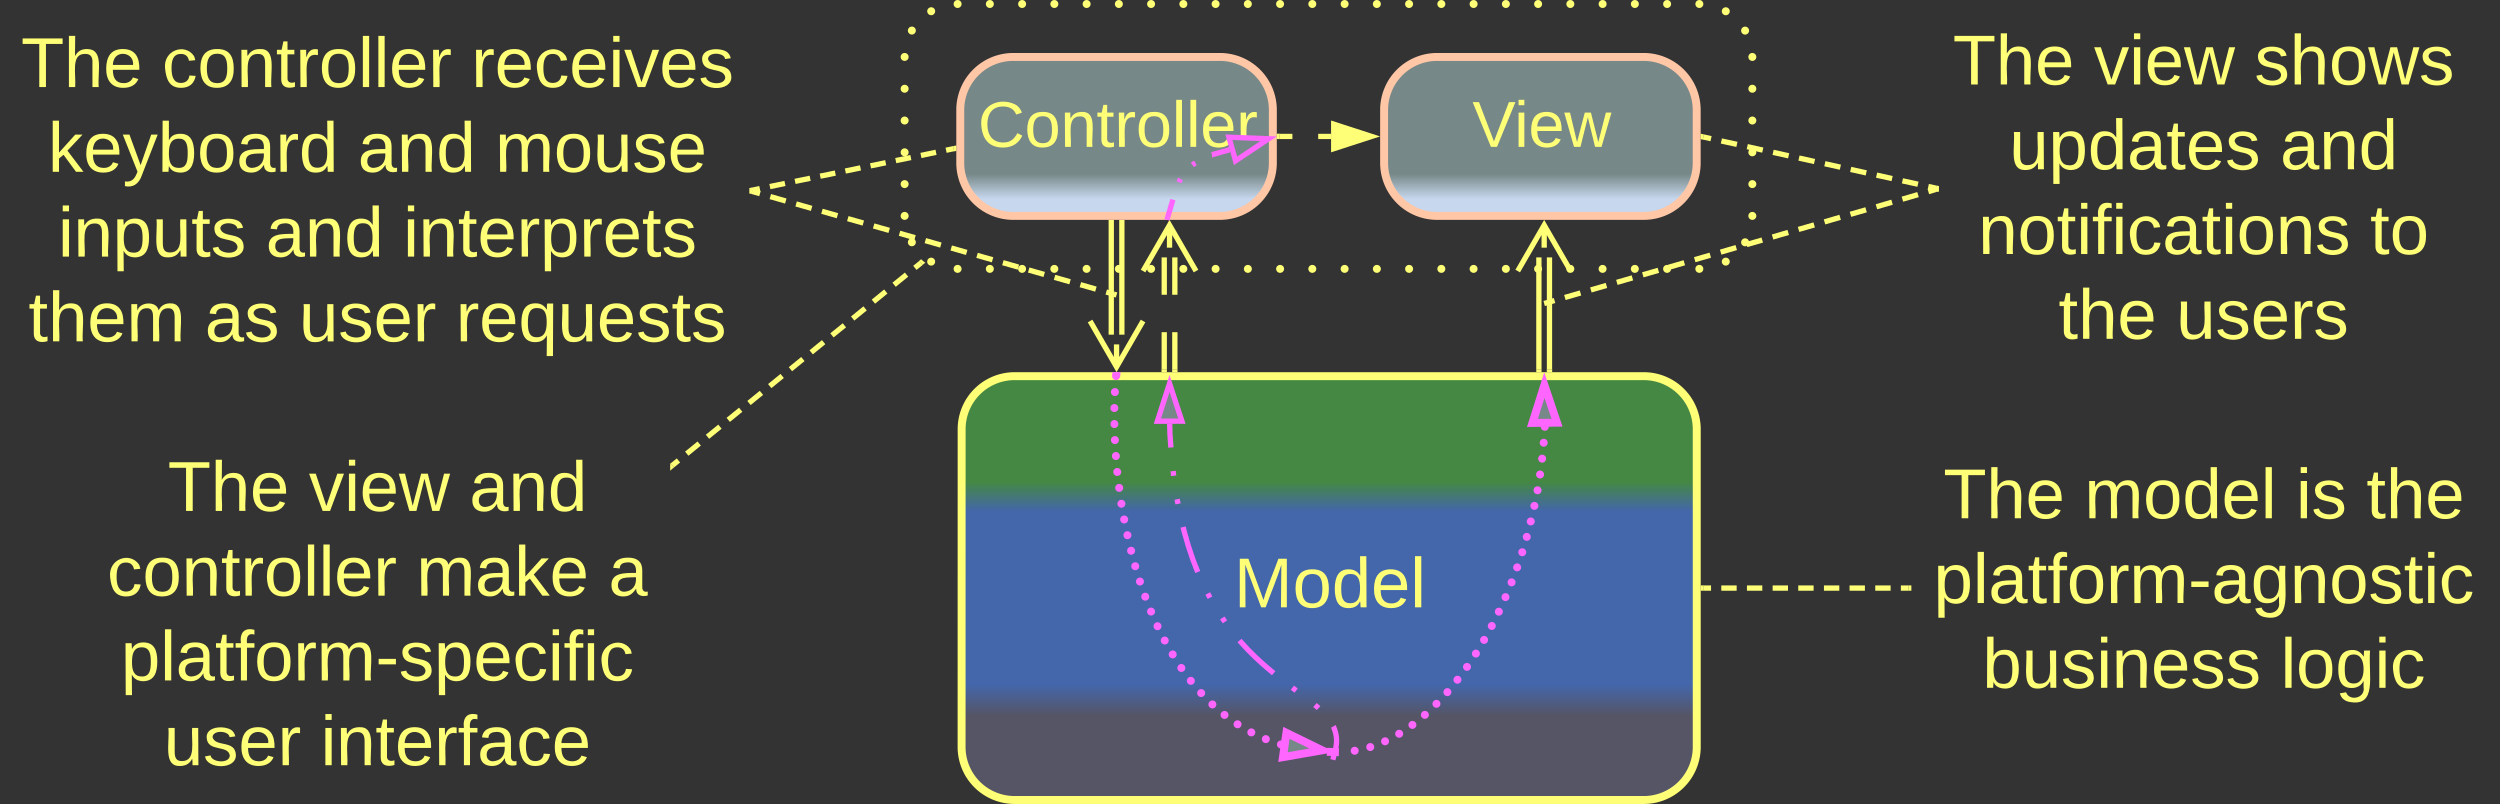 <svg xmlns="http://www.w3.org/2000/svg" xmlns:xlink="http://www.w3.org/1999/xlink" xmlns:lucid="lucid" width="943.75" height="303.5"><rect width="100%" height="100%" fill="#333333" stroke="none"/><g transform="translate(-138.5 -318.5)" lucid:page-tab-id="0_0"><path d="M480 340a20 20 0 0 1 20-20h280a20 20 0 0 1 20 20v60a20 20 0 0 1-20 20H500a20 20 0 0 1-20-20z" fill-opacity="0" fill="#ff7"/><path d="M478.5 340a1.5 1.5 0 0 1 1.5-1.5 1.5 1.5 0 0 1 1.5 1.5 1.5 1.5 0 0 1-1.5 1.5 1.5 1.5 0 0 1-1.5-1.5m2.73-9.96a1.5 1.5 0 0 1 1.5-1.5 1.5 1.5 0 0 1 1.5 1.5 1.5 1.5 0 0 1-1.5 1.5 1.5 1.5 0 0 1-1.5-1.5V330m7.3-7.26a1.5 1.5 0 0 1 1.5-1.5 1.5 1.5 0 0 1 1.5 1.5 1.5 1.5 0 0 1-1.5 1.5 1.5 1.5 0 0 1-1.5-1.5v-.03m9.97-2.7a1.5 1.5 0 0 1 1.5-1.5 1.5 1.5 0 0 1 1.5 1.5 1.5 1.5 0 0 1-1.5 1.5 1.5 1.5 0 0 1-1.5-1.5m12.17 0a1.5 1.5 0 0 1 1.5-1.5 1.5 1.5 0 0 1 1.5 1.5 1.5 1.5 0 0 1-1.5 1.5 1.5 1.5 0 0 1-1.5-1.5m12.18 0a1.5 1.5 0 0 1 1.5-1.5 1.5 1.5 0 0 1 1.5 1.5 1.5 1.5 0 0 1-1.5 1.5 1.5 1.5 0 0 1-1.5-1.5m12.17 0a1.5 1.5 0 0 1 1.5-1.5 1.5 1.5 0 0 1 1.5 1.5 1.5 1.5 0 0 1-1.5 1.5 1.5 1.5 0 0 1-1.5-1.5m12.18 0a1.5 1.5 0 0 1 1.5-1.5 1.5 1.5 0 0 1 1.5 1.5 1.5 1.5 0 0 1-1.5 1.5 1.5 1.5 0 0 1-1.5-1.5m12.17 0a1.5 1.5 0 0 1 1.5-1.5 1.5 1.5 0 0 1 1.5 1.5 1.5 1.5 0 0 1-1.5 1.5 1.5 1.5 0 0 1-1.5-1.5m12.17 0a1.5 1.5 0 0 1 1.5-1.5 1.5 1.5 0 0 1 1.5 1.5 1.5 1.5 0 0 1-1.5 1.5 1.5 1.5 0 0 1-1.5-1.5m12.18 0a1.5 1.5 0 0 1 1.5-1.5 1.5 1.5 0 0 1 1.5 1.5 1.5 1.5 0 0 1-1.5 1.5 1.5 1.5 0 0 1-1.5-1.5m12.17 0a1.5 1.5 0 0 1 1.5-1.5 1.5 1.5 0 0 1 1.5 1.5 1.5 1.5 0 0 1-1.5 1.5 1.5 1.5 0 0 1-1.5-1.5m12.17 0a1.5 1.5 0 0 1 1.5-1.5 1.5 1.5 0 0 1 1.5 1.5 1.5 1.5 0 0 1-1.5 1.5 1.5 1.5 0 0 1-1.5-1.5m12.17 0a1.5 1.5 0 0 1 1.5-1.5 1.5 1.5 0 0 1 1.5 1.5 1.5 1.5 0 0 1-1.5 1.5 1.5 1.5 0 0 1-1.5-1.5m12.17 0a1.5 1.5 0 0 1 1.5-1.5 1.5 1.5 0 0 1 1.5 1.5 1.5 1.5 0 0 1-1.5 1.5 1.5 1.5 0 0 1-1.5-1.5m12.2 0a1.5 1.5 0 0 1 1.5-1.5 1.5 1.5 0 0 1 1.5 1.5 1.5 1.5 0 0 1-1.5 1.5 1.5 1.5 0 0 1-1.5-1.5m12.16 0a1.5 1.5 0 0 1 1.5-1.5 1.5 1.5 0 0 1 1.5 1.5 1.5 1.5 0 0 1-1.5 1.5 1.5 1.5 0 0 1-1.5-1.5m12.17 0a1.5 1.5 0 0 1 1.5-1.5 1.5 1.5 0 0 1 1.5 1.5 1.5 1.5 0 0 1-1.5 1.5 1.5 1.5 0 0 1-1.5-1.5m12.18 0a1.5 1.5 0 0 1 1.5-1.5 1.5 1.5 0 0 1 1.5 1.5 1.5 1.5 0 0 1-1.5 1.5 1.5 1.5 0 0 1-1.5-1.5m12.18 0a1.5 1.5 0 0 1 1.5-1.5 1.5 1.5 0 0 1 1.5 1.5 1.5 1.5 0 0 1-1.5 1.5 1.5 1.5 0 0 1-1.5-1.5m12.18 0a1.5 1.5 0 0 1 1.5-1.5 1.5 1.5 0 0 1 1.5 1.5 1.5 1.5 0 0 1-1.5 1.5 1.5 1.5 0 0 1-1.5-1.5m12.17 0a1.5 1.5 0 0 1 1.5-1.5 1.5 1.5 0 0 1 1.5 1.5 1.5 1.5 0 0 1-1.5 1.5 1.5 1.5 0 0 1-1.5-1.5m12.17 0a1.5 1.5 0 0 1 1.5-1.5 1.5 1.5 0 0 1 1.5 1.5 1.5 1.5 0 0 1-1.5 1.5 1.5 1.5 0 0 1-1.5-1.5m12.18 0a1.5 1.5 0 0 1 1.5-1.5 1.5 1.5 0 0 1 1.5 1.5 1.5 1.5 0 0 1-1.5 1.5 1.5 1.5 0 0 1-1.5-1.5m12.17 0a1.5 1.5 0 0 1 1.5-1.5 1.5 1.5 0 0 1 1.5 1.5 1.5 1.5 0 0 1-1.5 1.5 1.5 1.5 0 0 1-1.5-1.5m12.18 0a1.5 1.5 0 0 1 1.5-1.5 1.5 1.5 0 0 1 1.5 1.5 1.5 1.5 0 0 1-1.5 1.5 1.5 1.5 0 0 1-1.5-1.5m12.17 0a1.5 1.5 0 0 1 1.5-1.5 1.5 1.5 0 0 1 1.5 1.5 1.5 1.5 0 0 1-1.5 1.5 1.5 1.5 0 0 1-1.5-1.5m9.97 2.74a1.5 1.5 0 0 1 1.5-1.5 1.5 1.5 0 0 1 1.5 1.5 1.5 1.5 0 0 1-1.5 1.5 1.5 1.5 0 0 1-1.5-1.5v-.03m7.3 7.34a1.5 1.5 0 0 1 1.5-1.5 1.5 1.5 0 0 1 1.5 1.5 1.5 1.5 0 0 1-1.5 1.5 1.5 1.5 0 0 1-1.5-1.5V330m2.73 10a1.5 1.5 0 0 1 1.5-1.5 1.5 1.5 0 0 1 1.5 1.5 1.5 1.5 0 0 1-1.5 1.5 1.5 1.5 0 0 1-1.5-1.5m0 12a1.5 1.5 0 0 1 1.5-1.5 1.5 1.5 0 0 1 1.5 1.5 1.5 1.5 0 0 1-1.5 1.5 1.5 1.5 0 0 1-1.5-1.5m0 12a1.5 1.5 0 0 1 1.5-1.5 1.5 1.5 0 0 1 1.5 1.5 1.5 1.5 0 0 1-1.5 1.5 1.5 1.5 0 0 1-1.5-1.5m0 12a1.5 1.5 0 0 1 1.5-1.5 1.5 1.5 0 0 1 1.5 1.5 1.5 1.5 0 0 1-1.5 1.5 1.5 1.5 0 0 1-1.5-1.5m0 12a1.5 1.5 0 0 1 1.5-1.5 1.5 1.5 0 0 1 1.5 1.5 1.5 1.5 0 0 1-1.5 1.5 1.5 1.5 0 0 1-1.5-1.5m0 12a1.5 1.5 0 0 1 1.5-1.5 1.5 1.5 0 0 1 1.5 1.5 1.5 1.5 0 0 1-1.5 1.5 1.5 1.5 0 0 1-1.5-1.5m-2.73 10v-.03a1.5 1.5 0 0 1 1.5-1.5 1.5 1.5 0 0 1 1.5 1.5 1.5 1.5 0 0 1-1.5 1.5 1.5 1.5 0 0 1-1.5-1.5m-7.3 7.32v-.03a1.5 1.5 0 0 1 1.5-1.5 1.5 1.5 0 0 1 1.5 1.5 1.5 1.5 0 0 1-1.5 1.5 1.5 1.5 0 0 1-1.5-1.5M778.5 420V420a1.5 1.5 0 0 1 1.5-1.5 1.5 1.5 0 0 1 1.5 1.5 1.5 1.5 0 0 1-1.5 1.5 1.5 1.5 0 0 1-1.5-1.5m-12.17 0a1.5 1.5 0 0 1 1.5-1.5 1.5 1.5 0 0 1 1.5 1.5 1.5 1.5 0 0 1-1.5 1.5 1.5 1.5 0 0 1-1.5-1.5m-12.18 0a1.5 1.5 0 0 1 1.5-1.5 1.5 1.5 0 0 1 1.5 1.5 1.5 1.5 0 0 1-1.5 1.5 1.5 1.5 0 0 1-1.5-1.5m-12.17 0a1.5 1.5 0 0 1 1.5-1.5 1.5 1.5 0 0 1 1.5 1.5 1.5 1.5 0 0 1-1.5 1.5 1.5 1.5 0 0 1-1.5-1.5m-12.18 0a1.5 1.5 0 0 1 1.5-1.5 1.5 1.5 0 0 1 1.5 1.5 1.5 1.5 0 0 1-1.5 1.5 1.5 1.5 0 0 1-1.5-1.5m-12.17 0a1.5 1.5 0 0 1 1.5-1.5 1.5 1.5 0 0 1 1.5 1.5 1.5 1.5 0 0 1-1.5 1.5 1.5 1.5 0 0 1-1.5-1.5m-12.17 0a1.5 1.5 0 0 1 1.5-1.5 1.5 1.5 0 0 1 1.5 1.5 1.5 1.5 0 0 1-1.5 1.5 1.5 1.5 0 0 1-1.5-1.5m-12.18 0a1.5 1.5 0 0 1 1.5-1.5 1.5 1.5 0 0 1 1.5 1.5 1.5 1.5 0 0 1-1.5 1.5 1.5 1.5 0 0 1-1.5-1.5m-12.17 0a1.5 1.5 0 0 1 1.5-1.5 1.5 1.5 0 0 1 1.5 1.5 1.5 1.5 0 0 1-1.5 1.5 1.5 1.5 0 0 1-1.5-1.5m-12.17 0a1.5 1.5 0 0 1 1.5-1.5 1.5 1.5 0 0 1 1.5 1.5 1.5 1.5 0 0 1-1.5 1.5 1.5 1.5 0 0 1-1.5-1.5m-12.17 0a1.5 1.5 0 0 1 1.5-1.5 1.5 1.5 0 0 1 1.5 1.5 1.5 1.5 0 0 1-1.5 1.5 1.5 1.5 0 0 1-1.5-1.5m-12.17 0a1.5 1.5 0 0 1 1.5-1.5 1.5 1.5 0 0 1 1.5 1.5 1.5 1.5 0 0 1-1.5 1.5 1.5 1.5 0 0 1-1.5-1.5m-12.2 0a1.5 1.5 0 0 1 1.5-1.5 1.5 1.5 0 0 1 1.5 1.5 1.5 1.5 0 0 1-1.5 1.5 1.5 1.5 0 0 1-1.5-1.5m-12.16 0a1.5 1.5 0 0 1 1.5-1.5 1.5 1.5 0 0 1 1.5 1.5 1.5 1.5 0 0 1-1.5 1.5 1.5 1.5 0 0 1-1.5-1.5m-12.17 0a1.5 1.5 0 0 1 1.5-1.5 1.5 1.5 0 0 1 1.5 1.5 1.5 1.5 0 0 1-1.5 1.5 1.5 1.5 0 0 1-1.5-1.5m-12.18 0a1.5 1.5 0 0 1 1.5-1.5 1.5 1.5 0 0 1 1.5 1.5 1.5 1.5 0 0 1-1.5 1.5 1.5 1.5 0 0 1-1.5-1.5m-12.18 0a1.5 1.5 0 0 1 1.5-1.5 1.5 1.5 0 0 1 1.5 1.5 1.5 1.5 0 0 1-1.5 1.5 1.5 1.5 0 0 1-1.5-1.5m-12.18 0a1.5 1.5 0 0 1 1.5-1.5 1.5 1.5 0 0 1 1.5 1.5 1.5 1.5 0 0 1-1.5 1.5 1.5 1.5 0 0 1-1.5-1.5m-12.17 0a1.5 1.5 0 0 1 1.5-1.5 1.5 1.5 0 0 1 1.5 1.5 1.5 1.5 0 0 1-1.5 1.5 1.5 1.5 0 0 1-1.5-1.5m-12.17 0a1.5 1.5 0 0 1 1.5-1.5 1.5 1.5 0 0 1 1.5 1.5 1.5 1.5 0 0 1-1.5 1.5 1.5 1.5 0 0 1-1.5-1.5m-12.18 0a1.5 1.5 0 0 1 1.5-1.5 1.5 1.5 0 0 1 1.5 1.5 1.5 1.5 0 0 1-1.5 1.5 1.5 1.5 0 0 1-1.5-1.5m-12.17 0a1.5 1.5 0 0 1 1.5-1.5 1.5 1.5 0 0 1 1.5 1.5 1.5 1.5 0 0 1-1.5 1.5 1.5 1.5 0 0 1-1.5-1.5m-12.18 0a1.5 1.5 0 0 1 1.5-1.5 1.5 1.5 0 0 1 1.5 1.5 1.5 1.5 0 0 1-1.5 1.5 1.5 1.5 0 0 1-1.5-1.5m-12.17 0a1.5 1.5 0 0 1 1.5-1.5 1.5 1.5 0 0 1 1.5 1.5 1.5 1.5 0 0 1-1.5 1.5 1.5 1.5 0 0 1-1.5-1.5m-9.97-2.7v-.03a1.5 1.5 0 0 1 1.5-1.5 1.5 1.5 0 0 1 1.5 1.5 1.5 1.5 0 0 1-1.5 1.5 1.5 1.5 0 0 1-1.5-1.5m-7.3-7.28v-.03a1.5 1.5 0 0 1 1.5-1.5 1.5 1.5 0 0 1 1.5 1.5 1.5 1.5 0 0 1-1.5 1.5 1.5 1.5 0 0 1-1.5-1.5M478.5 400a1.5 1.5 0 0 1 1.5-1.5 1.5 1.5 0 0 1 1.5 1.5 1.5 1.5 0 0 1-1.5 1.5 1.5 1.5 0 0 1-1.5-1.5m0-12a1.5 1.5 0 0 1 1.5-1.5 1.5 1.5 0 0 1 1.5 1.5 1.5 1.5 0 0 1-1.5 1.5 1.5 1.5 0 0 1-1.5-1.5m0-12a1.5 1.5 0 0 1 1.5-1.5 1.5 1.5 0 0 1 1.5 1.5 1.5 1.5 0 0 1-1.5 1.5 1.5 1.5 0 0 1-1.5-1.5m0-12a1.5 1.5 0 0 1 1.5-1.5 1.5 1.5 0 0 1 1.5 1.5 1.5 1.5 0 0 1-1.5 1.5 1.5 1.5 0 0 1-1.5-1.5m0-12a1.5 1.5 0 0 1 1.5-1.5 1.5 1.5 0 0 1 1.5 1.5 1.5 1.5 0 0 1-1.5 1.5 1.5 1.5 0 0 1-1.5-1.5m0-12a1.5 1.5 0 0 1 1.5-1.5 1.5 1.5 0 0 1 1.5 1.5 1.5 1.5 0 0 1-1.5 1.5 1.5 1.5 0 0 1-1.5-1.5" fill="#ff7"/><path d="M501.52 480.5a20 20 0 0 1 20-20h237.5a20 20 0 0 1 20 20v120a20 20 0 0 1-20 20H521.5a20 20 0 0 1-20-20z" stroke="#ff7" stroke-width="3" fill="url(#a)"/><use xlink:href="#b" transform="matrix(1,0,0,1,506.523,465.5) translate(97.778 82.271)"/><path d="M562 402.5v42.34M558 402.5v42.34M562 402.53v-1.03M558 402.53v-1.03M570 439.68L560 457l-10-17.32M560 457v-8.5M719.43 458v-42.34M723.43 458v-42.34" stroke="#ff7" stroke-width="2" fill="none"/><path d="M720.4 459h-1.94v-1.03h1.95zM724.4 459h-1.94v-1.03h1.95z" stroke="#ff7" stroke-width=".05" fill="#ff7"/><path d="M711.43 420.82l10-17.32 10 17.32m-10-17.32v8.5" stroke="#ff7" stroke-width="2" fill="none"/><path d="M501 360a20 20 0 0 1 20-20h78a20 20 0 0 1 20 20v20a20 20 0 0 1-20 20h-78a20 20 0 0 1-20-20z" stroke="#ffc7a6" stroke-width="3" fill="url(#c)"/><use xlink:href="#d" transform="matrix(1,0,0,1,505.986,345) translate(1.707 28.931)"/><path d="M661 360a20 20 0 0 1 20-20h78a20 20 0 0 1 20 20v20a20 20 0 0 1-20 20h-78a20 20 0 0 1-20-20z" stroke="#ffc7a6" stroke-width="3" fill="url(#e)"/><use xlink:href="#f" transform="matrix(1,0,0,1,665.986,345) translate(28.324 28.931)"/><path d="M170 487a6 6 0 0 1 6-6h209.5a6 6 0 0 1 6 6v127a6 6 0 0 1-6 6H176a6 6 0 0 1-6-6z" stroke="#ff7" stroke-opacity="0" stroke-width="3" fill="#788" fill-opacity="0"/><use xlink:href="#g" transform="matrix(1,0,0,1,175,486) translate(26.852 25.365)"/><use xlink:href="#h" transform="matrix(1,0,0,1,175,486) translate(80.111 25.365)"/><use xlink:href="#i" transform="matrix(1,0,0,1,175,486) translate(140.704 25.365)"/><use xlink:href="#j" transform="matrix(1,0,0,1,175,486) translate(3.963 57.365)"/><use xlink:href="#k" transform="matrix(1,0,0,1,175,486) translate(120.704 57.365)"/><use xlink:href="#l" transform="matrix(1,0,0,1,175,486) translate(193.222 57.365)"/><use xlink:href="#m" transform="matrix(1,0,0,1,175,486) translate(9.185 89.365)"/><use xlink:href="#n" transform="matrix(1,0,0,1,175,486) translate(25.37 121.365)"/><use xlink:href="#o" transform="matrix(1,0,0,1,175,486) translate(84.556 121.365)"/><path d="M392.27 494.22l2.35-1.9m3.13-2.56l4.7-3.83m3.13-2.55l4.7-3.82m3.13-2.56l4.7-3.82m3.13-2.55l4.7-3.83m3.13-2.55l4.7-3.83m3.12-2.55l4.7-3.83m3.13-2.55l4.7-3.83m3.14-2.56l4.7-3.8m3.12-2.56l4.7-3.83m3.13-2.54l4.68-3.83m3.13-2.55l4.7-3.83m3.14-2.55l2.35-1.9" stroke="#ff7" stroke-width="2" fill="none"/><path d="M392.9 494.96l-1.4 1.15v-2.5l.18-.15zM487.36 417.4l.42.25-1 .8-1.23-1.5.66-.54z" stroke="#ff7" stroke-width=".05" fill="#ff7"/><path d="M140 327a6 6 0 0 1 6-6h269.5a6 6 0 0 1 6 6v127a6 6 0 0 1-6 6H146a6 6 0 0 1-6-6z" stroke="#ff7" stroke-opacity="0" stroke-width="3" fill="#788" fill-opacity="0"/><use xlink:href="#g" transform="matrix(1,0,0,1,145,326) translate(1.444 25.365)"/><use xlink:href="#j" transform="matrix(1,0,0,1,145,326) translate(54.704 25.365)"/><use xlink:href="#p" transform="matrix(1,0,0,1,145,326) translate(171.444 25.365)"/><use xlink:href="#q" transform="matrix(1,0,0,1,145,326) translate(11.63 57.365)"/><use xlink:href="#r" transform="matrix(1,0,0,1,145,326) translate(128.593 57.365)"/><use xlink:href="#s" transform="matrix(1,0,0,1,145,326) translate(180.444 57.365)"/><use xlink:href="#t" transform="matrix(1,0,0,1,145,326) translate(15.407 89.365)"/><use xlink:href="#r" transform="matrix(1,0,0,1,145,326) translate(93.852 89.365)"/><use xlink:href="#u" transform="matrix(1,0,0,1,145,326) translate(145.704 89.365)"/><use xlink:href="#v" transform="matrix(1,0,0,1,145,326) translate(4.259 121.365)"/><use xlink:href="#w" transform="matrix(1,0,0,1,145,326) translate(70.852 121.365)"/><use xlink:href="#n" transform="matrix(1,0,0,1,145,326) translate(106.407 121.365)"/><use xlink:href="#x" transform="matrix(1,0,0,1,145,326) translate(165.593 121.365)"/><path d="M422.48 390.3l2.85-.6m3.8-.77l5.7-1.18m3.8-.78l5.7-1.17m3.8-.8l5.7-1.16m3.8-.78l5.7-1.18m3.8-.78l5.72-1.17m3.8-.8l5.7-1.16m3.8-.78l5.7-1.2m3.8-.77l2.86-.6" stroke="#ff7" stroke-width="2" fill="none"/><path d="M422.7 391.25l-1.2.25v-2l.8-.16zM499.5 375.44l-.82.16-.4-1.9 1.2-.25z" stroke="#ff7" stroke-width=".05" fill="#ff7"/><path d="M870.38 326a6 6 0 0 1 6-6h188a6 6 0 0 1 6 6v127.5a6 6 0 0 1-6 6h-188a6 6 0 0 1-6-6z" stroke="#ff7" stroke-opacity="0" stroke-width="3" fill="#788" fill-opacity="0"/><use xlink:href="#g" transform="matrix(1,0,0,1,875.375,325) translate(0.333 25.396)"/><use xlink:href="#h" transform="matrix(1,0,0,1,875.375,325) translate(53.593 25.396)"/><use xlink:href="#y" transform="matrix(1,0,0,1,875.375,325) translate(114.185 25.396)"/><use xlink:href="#z" transform="matrix(1,0,0,1,875.375,325) translate(21.667 57.396)"/><use xlink:href="#i" transform="matrix(1,0,0,1,875.375,325) translate(123.889 57.396)"/><use xlink:href="#A" transform="matrix(1,0,0,1,875.375,325) translate(9.926 89.396)"/><use xlink:href="#B" transform="matrix(1,0,0,1,875.375,325) translate(157.852 89.396)"/><use xlink:href="#C" transform="matrix(1,0,0,1,875.375,325) translate(40.222 121.396)"/><use xlink:href="#D" transform="matrix(1,0,0,1,875.375,325) translate(84.667 121.396)"/><path d="M781.5 370.2l2.92.66m3.9.86l5.87 1.28m3.9.86l5.86 1.3m3.9.85l5.86 1.3m3.9.86l5.87 1.3m3.9.84l5.86 1.3m3.9.85l5.87 1.3m3.9.85l5.86 1.3m3.9.85l5.86 1.28m3.9.86l2.94.64" stroke="#ff7" stroke-width="2" fill="none"/><path d="M781.73 369.27l-.42 1.9-.8-.17v-2zM870.38 388.75v2l-1.22-.27.42-1.9z" stroke="#ff7" stroke-width=".05" fill="#ff7"/><path d="M422.46 390.77l2.93.84m3.9 1.1l5.84 1.68m3.9 1.1l5.86 1.67m3.9 1.1l5.85 1.67m3.9 1.1l5.86 1.67m3.9 1.1l5.87 1.66m3.9 1.1l5.85 1.67m3.9 1.1l5.86 1.68m3.9 1.1l5.85 1.68m3.9 1.1l5.86 1.67m3.9 1.1l5.84 1.67m3.9 1.1l5.86 1.67m3.9 1.1l5.85 1.66m3.9 1.1l5.86 1.67m3.9 1.1l2.94.84" stroke="#ff7" stroke-width="2" fill="none"/><path d="M422.75 389.84l-.53 1.88-.72-.2v-2.03z" stroke="#ff7" stroke-width=".05" fill="#ff7"/><path d="M559 429.57l1 .28M722.4 432.8l2.94-.86m3.9-1.14l5.9-1.7m3.92-1.15l5.88-1.7m3.92-1.15l5.88-1.7m3.92-1.15l5.88-1.7m3.92-1.16l5.88-1.7m3.92-1.16l5.88-1.7m3.92-1.15l5.88-1.72m3.92-1.14l5.9-1.7m3.9-1.15l5.9-1.72m3.9-1.14l5.9-1.7m3.9-1.15l5.9-1.72m3.9-1.14l5.9-1.7m3.9-1.15l5.9-1.72m3.9-1.14l5.9-1.72m3.9-1.13l2.95-.87M722.42 432.8l-1 .27" stroke="#ff7" stroke-width="2" fill="none"/><path d="M870.38 390.76l-.72.2-.54-1.86 1.25-.37z" stroke="#ff7" stroke-width=".05" fill="#ff7"/><path d="M860 487a6 6 0 0 1 6-6h208.75a6 6 0 0 1 6 6v107a6 6 0 0 1-6 6H866a6 6 0 0 1-6-6z" stroke="#ff7" stroke-opacity="0" stroke-width="3" fill="#788" fill-opacity="0"/><g><use xlink:href="#g" transform="matrix(1,0,0,1,865,486) translate(7.13 28.146)"/><use xlink:href="#E" transform="matrix(1,0,0,1,865,486) translate(60.389 28.146)"/><use xlink:href="#F" transform="matrix(1,0,0,1,865,486) translate(140.241 28.146)"/><use xlink:href="#G" transform="matrix(1,0,0,1,865,486) translate(166.833 28.146)"/><use xlink:href="#H" transform="matrix(1,0,0,1,865,486) translate(3.463 60.146)"/><use xlink:href="#I" transform="matrix(1,0,0,1,865,486) translate(21.907 92.146)"/><use xlink:href="#J" transform="matrix(1,0,0,1,865,486) translate(134.426 92.146)"/></g><path d="M781.5 540.5h2.92m3.87 0h5.8m3.88 0h5.8m3.9 0h5.8m3.87 0h5.8m3.9 0h5.8m3.87 0h5.8m3.9 0h5.8m3.87 0h2.9" stroke="#ff7" stroke-width="2" fill="none"/><path d="M781.54 541.48h-1.03v-1.96h1.04zM860 541.48h-1.03v-1.96H860z" stroke="#ff7" stroke-width=".05" fill="#ff7"/><path d="M578 458v-14.1m0-14.13v-14.1M582 458v-14.1m0-14.13v-14.1" stroke="#ff7" stroke-width="2" fill="none"/><path d="M578.98 457.97V459H577v-1.03zM582.98 457.97V459H581v-1.03z" stroke="#ff7" stroke-width=".05" fill="#ff7"/><path d="M570 420.82l10-17.32 10 17.32m-10-17.32v8.5M621.5 370h4.88m9.74 0h4.86" stroke="#ff7" stroke-width="2" fill="none"/><path d="M621.54 370.98h-1.03v-1.96h1.04z" stroke="#ff7" stroke-width=".05" fill="#ff7"/><path d="M656.25 370l-14.27 4.63v-9.26z" stroke="#ff7" stroke-width="2" fill="#ff7"/><path d="M620.55 599.56v-.02a1.5 1.5 0 0 1 1.5-1.5 1.5 1.5 0 0 1 1.5 1.5 1.5 1.5 0 0 1-1.5 1.5 1.5 1.5 0 0 1-1.5-1.5m-5.7-2v-.02a1.5 1.5 0 0 1 1.5-1.5 1.5 1.5 0 0 1 1.5 1.5 1.5 1.5 0 0 1-1.5 1.5 1.5 1.5 0 0 1-1.5-1.5v-.02m-5.47-2.52a1.5 1.5 0 0 1 1.5-1.5 1.5 1.5 0 0 1 1.5 1.5 1.5 1.5 0 0 1-1.5 1.5 1.5 1.5 0 0 1-1.5-1.5v-.03m-5.2-3.03a1.5 1.5 0 0 1 1.5-1.5 1.5 1.5 0 0 1 1.5 1.5 1.5 1.5 0 0 1-1.5 1.5 1.5 1.5 0 0 1-1.5-1.5v-.03m-4.92-3.5a1.5 1.5 0 0 1 1.5-1.5 1.5 1.5 0 0 1 1.5 1.5 1.5 1.5 0 0 1-1.5 1.5 1.5 1.5 0 0 1-1.5-1.5v-.03m-4.58-3.9v-.03a1.5 1.5 0 0 1 1.5-1.5 1.5 1.5 0 0 1 1.5 1.5 1.5 1.5 0 0 1-1.5 1.5 1.5 1.5 0 0 1-1.5-1.5m-4.24-4.3a1.5 1.5 0 0 1 1.5-1.5 1.5 1.5 0 0 1 1.5 1.5 1.5 1.5 0 0 1-1.5 1.5 1.5 1.5 0 0 1-1.5-1.5v-.02m-3.9-4.6a1.5 1.5 0 0 1 1.5-1.5 1.5 1.5 0 0 1 1.5 1.5 1.5 1.5 0 0 1-1.5 1.5 1.5 1.5 0 0 1-1.5-1.5v-.02m-3.58-4.83a1.5 1.5 0 0 1 1.5-1.5 1.5 1.5 0 0 1 1.5 1.5 1.5 1.5 0 0 1-1.5 1.5 1.5 1.5 0 0 1-1.5-1.5v-.03m-3.27-5.05v-.03a1.5 1.5 0 0 1 1.5-1.5 1.5 1.5 0 0 1 1.5 1.5 1.5 1.5 0 0 1-1.5 1.5 1.5 1.5 0 0 1-1.5-1.5m-3-5.23v-.02a1.5 1.5 0 0 1 1.5-1.5 1.5 1.5 0 0 1 1.5 1.5 1.5 1.5 0 0 1-1.5 1.5 1.5 1.5 0 0 1-1.5-1.5m-2.72-5.4a1.5 1.5 0 0 1 1.5-1.5 1.5 1.5 0 0 1 1.5 1.5 1.5 1.5 0 0 1-1.5 1.5 1.5 1.5 0 0 1-1.5-1.5m-2.44-5.5v-.03a1.5 1.5 0 0 1 1.5-1.5 1.5 1.5 0 0 1 1.5 1.5 1.5 1.5 0 0 1-1.5 1.5 1.5 1.5 0 0 1-1.5-1.5v-.02m-2.2-5.6a1.5 1.5 0 0 1 1.5-1.5 1.5 1.5 0 0 1 1.5 1.5 1.5 1.5 0 0 1-1.5 1.5 1.5 1.5 0 0 1-1.5-1.5v-.03m-2-5.67v-.02a1.5 1.5 0 0 1 1.5-1.5 1.5 1.5 0 0 1 1.5 1.5 1.5 1.5 0 0 1-1.5 1.5 1.5 1.5 0 0 1-1.5-1.5m-1.77-5.76v-.02a1.5 1.5 0 0 1 1.5-1.5 1.5 1.5 0 0 1 1.5 1.5 1.5 1.5 0 0 1-1.5 1.5 1.5 1.5 0 0 1-1.5-1.5m-1.57-5.82v-.02a1.5 1.5 0 0 1 1.5-1.5 1.5 1.5 0 0 1 1.5 1.5 1.5 1.5 0 0 1-1.5 1.5 1.5 1.5 0 0 1-1.5-1.5m-1.38-5.87a1.5 1.5 0 0 1 1.5-1.5 1.5 1.5 0 0 1 1.5 1.5 1.5 1.5 0 0 1-1.5 1.5 1.5 1.5 0 0 1-1.5-1.5v-.03m-1.23-5.88v-.02a1.5 1.5 0 0 1 1.5-1.5 1.5 1.5 0 0 1 1.5 1.5 1.5 1.5 0 0 1-1.5 1.5 1.5 1.5 0 0 1-1.5-1.5m-1.04-5.94a1.5 1.5 0 0 1 1.5-1.5 1.5 1.5 0 0 1 1.5 1.5 1.5 1.5 0 0 1-1.5 1.5 1.5 1.5 0 0 1-1.5-1.5v-.03m-.84-5.95v-.02a1.5 1.5 0 0 1 1.5-1.5 1.5 1.5 0 0 1 1.5 1.5 1.5 1.5 0 0 1-1.5 1.5 1.5 1.5 0 0 1-1.5-1.5m-.73-5.98v-.02a1.5 1.5 0 0 1 1.5-1.5 1.5 1.5 0 0 1 1.5 1.5 1.5 1.5 0 0 1-1.5 1.5 1.5 1.5 0 0 1-1.5-1.5m-.53-6v-.02a1.5 1.5 0 0 1 1.5-1.5 1.5 1.5 0 0 1 1.5 1.5 1.5 1.5 0 0 1-1.5 1.5 1.5 1.5 0 0 1-1.5-1.5m-.35-6.02a1.5 1.5 0 0 1 1.5-1.5 1.5 1.5 0 0 1 1.5 1.5 1.5 1.5 0 0 1-1.5 1.5 1.5 1.5 0 0 1-1.5-1.5v-.03m-.2-6v-.02a1.5 1.5 0 0 1 1.5-1.5 1.5 1.5 0 0 1 1.5 1.5 1.5 1.5 0 0 1-1.5 1.5 1.5 1.5 0 0 1-1.5-1.5m-.02-6.02v-.02a1.5 1.5 0 0 1 1.5-1.5 1.5 1.5 0 0 1 1.5 1.5 1.5 1.5 0 0 1-1.5 1.5 1.5 1.5 0 0 1-1.5-1.5m.22-6.02v-.02a1.5 1.5 0 0 1 1.5-1.5 1.5 1.5 0 0 1 1.5 1.5 1.5 1.5 0 0 1-1.5 1.5 1.5 1.5 0 0 1-1.5-1.5m.44-6v-.03a1.5 1.5 0 0 1 1.5-1.5 1.5 1.5 0 0 1 1.5 1.5 1.5 1.5 0 0 1-1.5 1.5 1.5 1.5 0 0 1-1.5-1.5v-.02" fill="#f6f"/><path d="M637.6 601.73l-14.78 2.6 1.3-9.18z" stroke="#f6f" stroke-width="3" fill="#788"/><path d="M561.3 460.7l-2.93-.33.15-1.37h2.96z" stroke="#f6f" stroke-width=".05" fill="#f6f"/><path d="M720.15 479.62a1.5 1.5 0 0 1 1.5-1.5 1.5 1.5 0 0 1 1.5 1.5 1.5 1.5 0 0 1-1.5 1.5 1.5 1.5 0 0 1-1.5-1.5v-.03m-.4 6.04a1.5 1.5 0 0 1 1.5-1.5 1.5 1.5 0 0 1 1.5 1.5 1.5 1.5 0 0 1-1.5 1.5 1.5 1.5 0 0 1-1.5-1.5v-.03m-.6 6.04a1.5 1.5 0 0 1 1.5-1.5 1.5 1.5 0 0 1 1.5 1.5 1.5 1.5 0 0 1-1.5 1.5 1.5 1.5 0 0 1-1.5-1.5v-.03m-.77 6.02a1.5 1.5 0 0 1 1.5-1.5 1.5 1.5 0 0 1 1.5 1.5 1.5 1.5 0 0 1-1.5 1.5 1.5 1.5 0 0 1-1.5-1.5v-.03m-.95 5.98a1.5 1.5 0 0 1 1.5-1.5 1.5 1.5 0 0 1 1.5 1.5 1.5 1.5 0 0 1-1.5 1.5 1.5 1.5 0 0 1-1.5-1.5v-.03m-1.2 5.94v-.02a1.5 1.5 0 0 1 1.5-1.5 1.5 1.5 0 0 1 1.5 1.5 1.5 1.5 0 0 1-1.5 1.5 1.5 1.5 0 0 1-1.5-1.5v-.02m-1.36 5.9a1.5 1.5 0 0 1 1.5-1.5 1.5 1.5 0 0 1 1.5 1.5 1.5 1.5 0 0 1-1.5 1.5 1.5 1.5 0 0 1-1.5-1.5v-.02m-1.52 5.86v-.02a1.5 1.5 0 0 1 1.5-1.5 1.5 1.5 0 0 1 1.5 1.5 1.5 1.5 0 0 1-1.5 1.5 1.5 1.5 0 0 1-1.5-1.5m-1.7 5.8a1.5 1.5 0 0 1 1.5-1.5 1.5 1.5 0 0 1 1.5 1.5 1.5 1.5 0 0 1-1.5 1.5 1.5 1.5 0 0 1-1.5-1.5v-.02m-1.93 5.74a1.5 1.5 0 0 1 1.5-1.5 1.5 1.5 0 0 1 1.5 1.5 1.5 1.5 0 0 1-1.5 1.5 1.5 1.5 0 0 1-1.5-1.5v-.03m-2.1 5.68a1.5 1.5 0 0 1 1.5-1.5 1.5 1.5 0 0 1 1.5 1.5 1.5 1.5 0 0 1-1.5 1.5 1.5 1.5 0 0 1-1.5-1.5v-.03m-2.3 5.6a1.5 1.5 0 0 1 1.5-1.5 1.5 1.5 0 0 1 1.5 1.5 1.5 1.5 0 0 1-1.5 1.5 1.5 1.5 0 0 1-1.5-1.5v-.02m-2.5 5.52a1.5 1.5 0 0 1 1.5-1.5 1.5 1.5 0 0 1 1.5 1.5 1.5 1.5 0 0 1-1.5 1.5 1.5 1.5 0 0 1-1.5-1.5v-.03m-2.67 5.42a1.5 1.5 0 0 1 1.5-1.5 1.5 1.5 0 0 1 1.5 1.5 1.5 1.5 0 0 1-1.5 1.5 1.5 1.5 0 0 1-1.5-1.5v-.03m-2.9 5.32v-.02a1.5 1.5 0 0 1 1.5-1.5 1.5 1.5 0 0 1 1.5 1.5 1.5 1.5 0 0 1-1.5 1.5 1.5 1.5 0 0 1-1.5-1.5m-3.1 5.18v-.02a1.5 1.5 0 0 1 1.5-1.5 1.5 1.5 0 0 1 1.5 1.5 1.5 1.5 0 0 1-1.5 1.5 1.5 1.5 0 0 1-1.5-1.5m-3.36 5.04v-.02a1.5 1.5 0 0 1 1.5-1.5 1.5 1.5 0 0 1 1.5 1.5 1.5 1.5 0 0 1-1.5 1.5 1.5 1.5 0 0 1-1.5-1.5m-3.6 4.87v-.02a1.5 1.5 0 0 1 1.5-1.5 1.5 1.5 0 0 1 1.5 1.5 1.5 1.5 0 0 1-1.5 1.5 1.5 1.5 0 0 1-1.5-1.5m-3.8 4.68a1.5 1.5 0 0 1 1.5-1.5 1.5 1.5 0 0 1 1.5 1.5 1.5 1.5 0 0 1-1.5 1.5 1.5 1.5 0 0 1-1.5-1.5v-.02m-4.12 4.45v-.02a1.5 1.5 0 0 1 1.5-1.5 1.5 1.5 0 0 1 1.5 1.5 1.5 1.5 0 0 1-1.5 1.5 1.5 1.5 0 0 1-1.5-1.5m-4.38 4.17a1.5 1.5 0 0 1 1.5-1.5 1.5 1.5 0 0 1 1.5 1.5 1.5 1.5 0 0 1-1.5 1.5 1.5 1.5 0 0 1-1.5-1.5v-.03m-4.7 3.82a1.5 1.5 0 0 1 1.5-1.5 1.5 1.5 0 0 1 1.5 1.5 1.5 1.5 0 0 1-1.5 1.5 1.5 1.5 0 0 1-1.5-1.5v-.03m-5 3.4v-.03a1.5 1.5 0 0 1 1.5-1.5 1.5 1.5 0 0 1 1.5 1.5 1.5 1.5 0 0 1-1.5 1.5 1.5 1.5 0 0 1-1.5-1.5m-5.32 2.85a1.5 1.5 0 0 1 1.5-1.5 1.5 1.5 0 0 1 1.5 1.5 1.5 1.5 0 0 1-1.5 1.5 1.5 1.5 0 0 1-1.5-1.5v-.03m-5.6 2.22v-.02a1.5 1.5 0 0 1 1.5-1.5 1.5 1.5 0 0 1 1.5 1.5 1.5 1.5 0 0 1-1.5 1.5 1.5 1.5 0 0 1-1.5-1.5m-5.88 1.4a1.5 1.5 0 0 1 1.5-1.5 1.5 1.5 0 0 1 1.5 1.5 1.5 1.5 0 0 1-1.5 1.5 1.5 1.5 0 0 1-1.5-1.5v-.02" fill="#f6f"/><path d="M721.5 463.86l4.77 14.2-9.27.1z" stroke="#f6f" stroke-width="3" fill="#788"/><path d="M643.94 602.45l-4.54-.15" stroke="#f6f" stroke-width="3" fill="none"/><path d="M580.05 478.5l.13 4.3.33 4.63m.84 8.9l.2 1.78m1.3 8.85l.06.28.3 1.48m1.9 8.74l.5 1.97 1.52 5.26 1.6 4.8 1.7 4.4.23.56m3.77 8.1l.85 1.58m4.62 7.65l.1.15.92 1.3m5.5 7.05l.46.54 2.6 2.83 2.87 2.87 3.24 2.97 3.7 3.15m7.1 5.46l.38.3 1.03.8m7.1 5.44l1.1.93.25.24m5.58 6.9l.06.1.2.5.2.52.17.5.14.5.13.5.1.5.08.5.07.52.04.53.03.55v.57l-.04.6-.07.62-.1.67-.12.7-.06.33" stroke="#f6f" stroke-width="2" stroke-linejoin="round" fill="none"/><path d="M580 463.24l4.68 14.25-9.27.02z" stroke="#f6f" stroke-width="2" fill="#788"/><path d="M642.66 601.4l-1.02 3.9" stroke="#f6f" stroke-width="2" fill="none"/><path d="M602.7 375.02l-6.67 1.88H596m-6.23 3.1l-.43.25-.7.55m-4.48 5.25l-.2.34-.4.9m-2.28 6.57l-1.98 6.67" stroke="#f6f" stroke-width="2" stroke-linejoin="round" fill="none"/><path d="M617.4 370.88l-12.48 8.33-2.5-8.9z" stroke="#f6f" stroke-width="2" fill="#788"/><path d="M579.3 400.52l-.28.98" stroke="#f6f" stroke-width="2" fill="none"/><defs><linearGradient gradientUnits="userSpaceOnUse" id="a" x1="501.52" y1="620.5" x2="501.52" y2="460.5"><stop offset="19.93%" stop-color="#556"/><stop offset="27.17%" stop-color="#46a"/><stop offset="68.12%" stop-color="#46a"/><stop offset="75%" stop-color="#484"/></linearGradient><path d="M240 0l2-218c-23 76-54 145-80 218h-23L58-218 59 0H30v-248h44l77 211c21-75 51-140 76-211h43V0h-30" id="K" fill="#ff7"/><path d="M100-194c62-1 85 37 85 99 1 63-27 99-86 99S16-35 15-95c0-66 28-99 85-99zM99-20c44 1 53-31 53-75 0-43-8-75-51-75s-53 32-53 75 10 74 51 75" id="L" fill="#ff7"/><path d="M85-194c31 0 48 13 60 33l-1-100h32l1 261h-30c-2-10 0-23-3-31C134-8 116 4 85 4 32 4 16-35 15-94c0-66 23-100 70-100zm9 24c-40 0-46 34-46 75 0 40 6 74 45 74 42 0 51-32 51-76 0-42-9-74-50-73" id="M" fill="#ff7"/><path d="M100-194c63 0 86 42 84 106H49c0 40 14 67 53 68 26 1 43-12 49-29l28 8c-11 28-37 45-77 45C44 4 14-33 15-96c1-61 26-98 85-98zm52 81c6-60-76-77-97-28-3 7-6 17-6 28h103" id="N" fill="#ff7"/><path d="M24 0v-261h32V0H24" id="O" fill="#ff7"/><g id="b"><use transform="matrix(0.074,0,0,0.074,0,0)" xlink:href="#K"/><use transform="matrix(0.074,0,0,0.074,22.148,0)" xlink:href="#L"/><use transform="matrix(0.074,0,0,0.074,36.963,0)" xlink:href="#M"/><use transform="matrix(0.074,0,0,0.074,51.778,0)" xlink:href="#N"/><use transform="matrix(0.074,0,0,0.074,66.593,0)" xlink:href="#O"/></g><linearGradient gradientUnits="userSpaceOnUse" id="c" x1="500.99" y1="340" x2="500.99" y2="400"><stop offset="73.57%" stop-color="#788"/><stop offset="89.29%" stop-color="#c6d7ee"/></linearGradient><path d="M212-179c-10-28-35-45-73-45-59 0-87 40-87 99 0 60 29 101 89 101 43 0 62-24 78-52l27 14C228-24 195 4 139 4 59 4 22-46 18-125c-6-104 99-153 187-111 19 9 31 26 39 46" id="P" fill="#ff7"/><path d="M117-194c89-4 53 116 60 194h-32v-121c0-31-8-49-39-48C34-167 62-67 57 0H25l-1-190h30c1 10-1 24 2 32 11-22 29-35 61-36" id="Q" fill="#ff7"/><path d="M59-47c-2 24 18 29 38 22v24C64 9 27 4 27-40v-127H5v-23h24l9-43h21v43h35v23H59v120" id="R" fill="#ff7"/><path d="M114-163C36-179 61-72 57 0H25l-1-190h30c1 12-1 29 2 39 6-27 23-49 58-41v29" id="S" fill="#ff7"/><g id="d"><use transform="matrix(0.068,0,0,0.068,0,0)" xlink:href="#P"/><use transform="matrix(0.068,0,0,0.068,17.586,0)" xlink:href="#L"/><use transform="matrix(0.068,0,0,0.068,31.167,0)" xlink:href="#Q"/><use transform="matrix(0.068,0,0,0.068,44.747,0)" xlink:href="#R"/><use transform="matrix(0.068,0,0,0.068,51.537,0)" xlink:href="#S"/><use transform="matrix(0.068,0,0,0.068,59.617,0)" xlink:href="#L"/><use transform="matrix(0.068,0,0,0.068,73.198,0)" xlink:href="#O"/><use transform="matrix(0.068,0,0,0.068,78.562,0)" xlink:href="#O"/><use transform="matrix(0.068,0,0,0.068,83.926,0)" xlink:href="#N"/><use transform="matrix(0.068,0,0,0.068,97.506,0)" xlink:href="#S"/></g><linearGradient gradientUnits="userSpaceOnUse" id="e" x1="660.99" y1="340" x2="660.99" y2="400"><stop offset="73.57%" stop-color="#788"/><stop offset="89.29%" stop-color="#c6d7ee"/></linearGradient><path d="M137 0h-34L2-248h35l83 218 83-218h36" id="T" fill="#ff7"/><path d="M24-231v-30h32v30H24zM24 0v-190h32V0H24" id="U" fill="#ff7"/><path d="M206 0h-36l-40-164L89 0H53L-1-190h32L70-26l43-164h34l41 164 42-164h31" id="V" fill="#ff7"/><g id="f"><use transform="matrix(0.068,0,0,0.068,0,0)" xlink:href="#T"/><use transform="matrix(0.068,0,0,0.068,15.821,0)" xlink:href="#U"/><use transform="matrix(0.068,0,0,0.068,21.185,0)" xlink:href="#N"/><use transform="matrix(0.068,0,0,0.068,34.765,0)" xlink:href="#V"/></g><path d="M127-220V0H93v-220H8v-28h204v28h-85" id="W" fill="#ff7"/><path d="M106-169C34-169 62-67 57 0H25v-261h32l-1 103c12-21 28-36 61-36 89 0 53 116 60 194h-32v-121c2-32-8-49-39-48" id="X" fill="#ff7"/><g id="g"><use transform="matrix(0.074,0,0,0.074,0,0)" xlink:href="#W"/><use transform="matrix(0.074,0,0,0.074,16.222,0)" xlink:href="#X"/><use transform="matrix(0.074,0,0,0.074,31.037,0)" xlink:href="#N"/></g><path d="M108 0H70L1-190h34L89-25l56-165h34" id="Y" fill="#ff7"/><g id="h"><use transform="matrix(0.074,0,0,0.074,0,0)" xlink:href="#Y"/><use transform="matrix(0.074,0,0,0.074,13.333,0)" xlink:href="#U"/><use transform="matrix(0.074,0,0,0.074,19.185,0)" xlink:href="#N"/><use transform="matrix(0.074,0,0,0.074,34,0)" xlink:href="#V"/></g><path d="M141-36C126-15 110 5 73 4 37 3 15-17 15-53c-1-64 63-63 125-63 3-35-9-54-41-54-24 1-41 7-42 31l-33-3c5-37 33-52 76-52 45 0 72 20 72 64v82c-1 20 7 32 28 27v20c-31 9-61-2-59-35zM48-53c0 20 12 33 32 33 41-3 63-29 60-74-43 2-92-5-92 41" id="Z" fill="#ff7"/><g id="i"><use transform="matrix(0.074,0,0,0.074,0,0)" xlink:href="#Z"/><use transform="matrix(0.074,0,0,0.074,14.815,0)" xlink:href="#Q"/><use transform="matrix(0.074,0,0,0.074,29.63,0)" xlink:href="#M"/></g><path d="M96-169c-40 0-48 33-48 73s9 75 48 75c24 0 41-14 43-38l32 2c-6 37-31 61-74 61-59 0-76-41-82-99-10-93 101-131 147-64 4 7 5 14 7 22l-32 3c-4-21-16-35-41-35" id="aa" fill="#ff7"/><g id="j"><use transform="matrix(0.074,0,0,0.074,0,0)" xlink:href="#aa"/><use transform="matrix(0.074,0,0,0.074,13.333,0)" xlink:href="#L"/><use transform="matrix(0.074,0,0,0.074,28.148,0)" xlink:href="#Q"/><use transform="matrix(0.074,0,0,0.074,42.963,0)" xlink:href="#R"/><use transform="matrix(0.074,0,0,0.074,50.37,0)" xlink:href="#S"/><use transform="matrix(0.074,0,0,0.074,59.185,0)" xlink:href="#L"/><use transform="matrix(0.074,0,0,0.074,74,0)" xlink:href="#O"/><use transform="matrix(0.074,0,0,0.074,79.852,0)" xlink:href="#O"/><use transform="matrix(0.074,0,0,0.074,85.704,0)" xlink:href="#N"/><use transform="matrix(0.074,0,0,0.074,100.519,0)" xlink:href="#S"/></g><path d="M210-169c-67 3-38 105-44 169h-31v-121c0-29-5-50-35-48C34-165 62-65 56 0H25l-1-190h30c1 10-1 24 2 32 10-44 99-50 107 0 11-21 27-35 58-36 85-2 47 119 55 194h-31v-121c0-29-5-49-35-48" id="ab" fill="#ff7"/><path d="M143 0L79-87 56-68V0H24v-261h32v163l83-92h37l-77 82L181 0h-38" id="ac" fill="#ff7"/><g id="k"><use transform="matrix(0.074,0,0,0.074,0,0)" xlink:href="#ab"/><use transform="matrix(0.074,0,0,0.074,22.148,0)" xlink:href="#Z"/><use transform="matrix(0.074,0,0,0.074,36.963,0)" xlink:href="#ac"/><use transform="matrix(0.074,0,0,0.074,50.296,0)" xlink:href="#N"/></g><use transform="matrix(0.074,0,0,0.074,0,0)" xlink:href="#Z" id="l"/><path d="M115-194c55 1 70 41 70 98S169 2 115 4C84 4 66-9 55-30l1 105H24l-1-265h31l2 30c10-21 28-34 59-34zm-8 174c40 0 45-34 45-75s-6-73-45-74c-42 0-51 32-51 76 0 43 10 73 51 73" id="ad" fill="#ff7"/><path d="M101-234c-31-9-42 10-38 44h38v23H63V0H32v-167H5v-23h27c-7-52 17-82 69-68v24" id="ae" fill="#ff7"/><path d="M16-82v-28h88v28H16" id="af" fill="#ff7"/><path d="M135-143c-3-34-86-38-87 0 15 53 115 12 119 90S17 21 10-45l28-5c4 36 97 45 98 0-10-56-113-15-118-90-4-57 82-63 122-42 12 7 21 19 24 35" id="ag" fill="#ff7"/><g id="m"><use transform="matrix(0.074,0,0,0.074,0,0)" xlink:href="#ad"/><use transform="matrix(0.074,0,0,0.074,14.815,0)" xlink:href="#O"/><use transform="matrix(0.074,0,0,0.074,20.667,0)" xlink:href="#Z"/><use transform="matrix(0.074,0,0,0.074,35.481,0)" xlink:href="#R"/><use transform="matrix(0.074,0,0,0.074,42.889,0)" xlink:href="#ae"/><use transform="matrix(0.074,0,0,0.074,50.296,0)" xlink:href="#L"/><use transform="matrix(0.074,0,0,0.074,65.111,0)" xlink:href="#S"/><use transform="matrix(0.074,0,0,0.074,73.926,0)" xlink:href="#ab"/><use transform="matrix(0.074,0,0,0.074,96.074,0)" xlink:href="#af"/><use transform="matrix(0.074,0,0,0.074,104.889,0)" xlink:href="#ag"/><use transform="matrix(0.074,0,0,0.074,118.222,0)" xlink:href="#ad"/><use transform="matrix(0.074,0,0,0.074,133.037,0)" xlink:href="#N"/><use transform="matrix(0.074,0,0,0.074,147.852,0)" xlink:href="#aa"/><use transform="matrix(0.074,0,0,0.074,161.185,0)" xlink:href="#U"/><use transform="matrix(0.074,0,0,0.074,167.037,0)" xlink:href="#ae"/><use transform="matrix(0.074,0,0,0.074,174.444,0)" xlink:href="#U"/><use transform="matrix(0.074,0,0,0.074,180.296,0)" xlink:href="#aa"/></g><path d="M84 4C-5 8 30-112 23-190h32v120c0 31 7 50 39 49 72-2 45-101 50-169h31l1 190h-30c-1-10 1-25-2-33-11 22-28 36-60 37" id="ah" fill="#ff7"/><g id="n"><use transform="matrix(0.074,0,0,0.074,0,0)" xlink:href="#ah"/><use transform="matrix(0.074,0,0,0.074,14.815,0)" xlink:href="#ag"/><use transform="matrix(0.074,0,0,0.074,28.148,0)" xlink:href="#N"/><use transform="matrix(0.074,0,0,0.074,42.963,0)" xlink:href="#S"/></g><g id="o"><use transform="matrix(0.074,0,0,0.074,0,0)" xlink:href="#U"/><use transform="matrix(0.074,0,0,0.074,5.852,0)" xlink:href="#Q"/><use transform="matrix(0.074,0,0,0.074,20.667,0)" xlink:href="#R"/><use transform="matrix(0.074,0,0,0.074,28.074,0)" xlink:href="#N"/><use transform="matrix(0.074,0,0,0.074,42.889,0)" xlink:href="#S"/><use transform="matrix(0.074,0,0,0.074,51.704,0)" xlink:href="#ae"/><use transform="matrix(0.074,0,0,0.074,59.111,0)" xlink:href="#Z"/><use transform="matrix(0.074,0,0,0.074,73.926,0)" xlink:href="#aa"/><use transform="matrix(0.074,0,0,0.074,87.259,0)" xlink:href="#N"/></g><g id="p"><use transform="matrix(0.074,0,0,0.074,0,0)" xlink:href="#S"/><use transform="matrix(0.074,0,0,0.074,8.815,0)" xlink:href="#N"/><use transform="matrix(0.074,0,0,0.074,23.63,0)" xlink:href="#aa"/><use transform="matrix(0.074,0,0,0.074,36.963,0)" xlink:href="#N"/><use transform="matrix(0.074,0,0,0.074,51.778,0)" xlink:href="#U"/><use transform="matrix(0.074,0,0,0.074,57.63,0)" xlink:href="#Y"/><use transform="matrix(0.074,0,0,0.074,70.963,0)" xlink:href="#N"/><use transform="matrix(0.074,0,0,0.074,85.778,0)" xlink:href="#ag"/></g><path d="M179-190L93 31C79 59 56 82 12 73V49c39 6 53-20 64-50L1-190h34L92-34l54-156h33" id="ai" fill="#ff7"/><path d="M115-194c53 0 69 39 70 98 0 66-23 100-70 100C84 3 66-7 56-30L54 0H23l1-261h32v101c10-23 28-34 59-34zm-8 174c40 0 45-34 45-75 0-40-5-75-45-74-42 0-51 32-51 76 0 43 10 73 51 73" id="aj" fill="#ff7"/><g id="q"><use transform="matrix(0.074,0,0,0.074,0,0)" xlink:href="#ac"/><use transform="matrix(0.074,0,0,0.074,13.333,0)" xlink:href="#N"/><use transform="matrix(0.074,0,0,0.074,28.148,0)" xlink:href="#ai"/><use transform="matrix(0.074,0,0,0.074,41.481,0)" xlink:href="#aj"/><use transform="matrix(0.074,0,0,0.074,56.296,0)" xlink:href="#L"/><use transform="matrix(0.074,0,0,0.074,71.111,0)" xlink:href="#Z"/><use transform="matrix(0.074,0,0,0.074,85.926,0)" xlink:href="#S"/><use transform="matrix(0.074,0,0,0.074,94.741,0)" xlink:href="#M"/></g><g id="r"><use transform="matrix(0.074,0,0,0.074,0,0)" xlink:href="#Z"/><use transform="matrix(0.074,0,0,0.074,14.815,0)" xlink:href="#Q"/><use transform="matrix(0.074,0,0,0.074,29.63,0)" xlink:href="#M"/></g><g id="s"><use transform="matrix(0.074,0,0,0.074,0,0)" xlink:href="#ab"/><use transform="matrix(0.074,0,0,0.074,22.148,0)" xlink:href="#L"/><use transform="matrix(0.074,0,0,0.074,36.963,0)" xlink:href="#ah"/><use transform="matrix(0.074,0,0,0.074,51.778,0)" xlink:href="#ag"/><use transform="matrix(0.074,0,0,0.074,65.111,0)" xlink:href="#N"/></g><g id="t"><use transform="matrix(0.074,0,0,0.074,0,0)" xlink:href="#U"/><use transform="matrix(0.074,0,0,0.074,5.852,0)" xlink:href="#Q"/><use transform="matrix(0.074,0,0,0.074,20.667,0)" xlink:href="#ad"/><use transform="matrix(0.074,0,0,0.074,35.481,0)" xlink:href="#ah"/><use transform="matrix(0.074,0,0,0.074,50.296,0)" xlink:href="#R"/><use transform="matrix(0.074,0,0,0.074,57.704,0)" xlink:href="#ag"/></g><g id="u"><use transform="matrix(0.074,0,0,0.074,0,0)" xlink:href="#U"/><use transform="matrix(0.074,0,0,0.074,5.852,0)" xlink:href="#Q"/><use transform="matrix(0.074,0,0,0.074,20.667,0)" xlink:href="#R"/><use transform="matrix(0.074,0,0,0.074,28.074,0)" xlink:href="#N"/><use transform="matrix(0.074,0,0,0.074,42.889,0)" xlink:href="#S"/><use transform="matrix(0.074,0,0,0.074,51.704,0)" xlink:href="#ad"/><use transform="matrix(0.074,0,0,0.074,66.519,0)" xlink:href="#S"/><use transform="matrix(0.074,0,0,0.074,75.333,0)" xlink:href="#N"/><use transform="matrix(0.074,0,0,0.074,90.148,0)" xlink:href="#R"/><use transform="matrix(0.074,0,0,0.074,97.556,0)" xlink:href="#ag"/></g><g id="v"><use transform="matrix(0.074,0,0,0.074,0,0)" xlink:href="#R"/><use transform="matrix(0.074,0,0,0.074,7.407,0)" xlink:href="#X"/><use transform="matrix(0.074,0,0,0.074,22.222,0)" xlink:href="#N"/><use transform="matrix(0.074,0,0,0.074,37.037,0)" xlink:href="#ab"/></g><g id="w"><use transform="matrix(0.074,0,0,0.074,0,0)" xlink:href="#Z"/><use transform="matrix(0.074,0,0,0.074,14.815,0)" xlink:href="#ag"/></g><path d="M145-31C134-9 116 4 85 4 32 4 16-35 15-94c0-59 17-99 70-100 32-1 48 14 60 33 0-11-1-24 2-32h30l-1 268h-32zM93-21c41 0 51-33 51-76s-8-73-50-73c-40 0-46 35-46 75s5 74 45 74" id="ak" fill="#ff7"/><g id="x"><use transform="matrix(0.074,0,0,0.074,0,0)" xlink:href="#S"/><use transform="matrix(0.074,0,0,0.074,8.815,0)" xlink:href="#N"/><use transform="matrix(0.074,0,0,0.074,23.63,0)" xlink:href="#ak"/><use transform="matrix(0.074,0,0,0.074,38.444,0)" xlink:href="#ah"/><use transform="matrix(0.074,0,0,0.074,53.259,0)" xlink:href="#N"/><use transform="matrix(0.074,0,0,0.074,68.074,0)" xlink:href="#ag"/><use transform="matrix(0.074,0,0,0.074,81.407,0)" xlink:href="#R"/><use transform="matrix(0.074,0,0,0.074,88.815,0)" xlink:href="#ag"/></g><g id="y"><use transform="matrix(0.074,0,0,0.074,0,0)" xlink:href="#ag"/><use transform="matrix(0.074,0,0,0.074,13.333,0)" xlink:href="#X"/><use transform="matrix(0.074,0,0,0.074,28.148,0)" xlink:href="#L"/><use transform="matrix(0.074,0,0,0.074,42.963,0)" xlink:href="#V"/><use transform="matrix(0.074,0,0,0.074,62.148,0)" xlink:href="#ag"/></g><g id="z"><use transform="matrix(0.074,0,0,0.074,0,0)" xlink:href="#ah"/><use transform="matrix(0.074,0,0,0.074,14.815,0)" xlink:href="#ad"/><use transform="matrix(0.074,0,0,0.074,29.63,0)" xlink:href="#M"/><use transform="matrix(0.074,0,0,0.074,44.444,0)" xlink:href="#Z"/><use transform="matrix(0.074,0,0,0.074,59.259,0)" xlink:href="#R"/><use transform="matrix(0.074,0,0,0.074,66.667,0)" xlink:href="#N"/><use transform="matrix(0.074,0,0,0.074,81.481,0)" xlink:href="#ag"/></g><g id="A"><use transform="matrix(0.074,0,0,0.074,0,0)" xlink:href="#Q"/><use transform="matrix(0.074,0,0,0.074,14.815,0)" xlink:href="#L"/><use transform="matrix(0.074,0,0,0.074,29.63,0)" xlink:href="#R"/><use transform="matrix(0.074,0,0,0.074,37.037,0)" xlink:href="#U"/><use transform="matrix(0.074,0,0,0.074,42.889,0)" xlink:href="#ae"/><use transform="matrix(0.074,0,0,0.074,50.296,0)" xlink:href="#U"/><use transform="matrix(0.074,0,0,0.074,56.148,0)" xlink:href="#aa"/><use transform="matrix(0.074,0,0,0.074,69.481,0)" xlink:href="#Z"/><use transform="matrix(0.074,0,0,0.074,84.296,0)" xlink:href="#R"/><use transform="matrix(0.074,0,0,0.074,91.704,0)" xlink:href="#U"/><use transform="matrix(0.074,0,0,0.074,97.556,0)" xlink:href="#L"/><use transform="matrix(0.074,0,0,0.074,112.37,0)" xlink:href="#Q"/><use transform="matrix(0.074,0,0,0.074,127.185,0)" xlink:href="#ag"/></g><g id="B"><use transform="matrix(0.074,0,0,0.074,0,0)" xlink:href="#R"/><use transform="matrix(0.074,0,0,0.074,7.407,0)" xlink:href="#L"/></g><g id="C"><use transform="matrix(0.074,0,0,0.074,0,0)" xlink:href="#R"/><use transform="matrix(0.074,0,0,0.074,7.407,0)" xlink:href="#X"/><use transform="matrix(0.074,0,0,0.074,22.222,0)" xlink:href="#N"/></g><g id="D"><use transform="matrix(0.074,0,0,0.074,0,0)" xlink:href="#ah"/><use transform="matrix(0.074,0,0,0.074,14.815,0)" xlink:href="#ag"/><use transform="matrix(0.074,0,0,0.074,28.148,0)" xlink:href="#N"/><use transform="matrix(0.074,0,0,0.074,42.963,0)" xlink:href="#S"/><use transform="matrix(0.074,0,0,0.074,51.778,0)" xlink:href="#ag"/></g><g id="E"><use transform="matrix(0.074,0,0,0.074,0,0)" xlink:href="#ab"/><use transform="matrix(0.074,0,0,0.074,22.148,0)" xlink:href="#L"/><use transform="matrix(0.074,0,0,0.074,36.963,0)" xlink:href="#M"/><use transform="matrix(0.074,0,0,0.074,51.778,0)" xlink:href="#N"/><use transform="matrix(0.074,0,0,0.074,66.593,0)" xlink:href="#O"/></g><g id="F"><use transform="matrix(0.074,0,0,0.074,0,0)" xlink:href="#U"/><use transform="matrix(0.074,0,0,0.074,5.852,0)" xlink:href="#ag"/></g><g id="G"><use transform="matrix(0.074,0,0,0.074,0,0)" xlink:href="#R"/><use transform="matrix(0.074,0,0,0.074,7.407,0)" xlink:href="#X"/><use transform="matrix(0.074,0,0,0.074,22.222,0)" xlink:href="#N"/></g><path d="M177-190C167-65 218 103 67 71c-23-6-38-20-44-43l32-5c15 47 100 32 89-28v-30C133-14 115 1 83 1 29 1 15-40 15-95c0-56 16-97 71-98 29-1 48 16 59 35 1-10 0-23 2-32h30zM94-22c36 0 50-32 50-73 0-42-14-75-50-75-39 0-46 34-46 75s6 73 46 73" id="al" fill="#ff7"/><g id="H"><use transform="matrix(0.074,0,0,0.074,0,0)" xlink:href="#ad"/><use transform="matrix(0.074,0,0,0.074,14.815,0)" xlink:href="#O"/><use transform="matrix(0.074,0,0,0.074,20.667,0)" xlink:href="#Z"/><use transform="matrix(0.074,0,0,0.074,35.481,0)" xlink:href="#R"/><use transform="matrix(0.074,0,0,0.074,42.889,0)" xlink:href="#ae"/><use transform="matrix(0.074,0,0,0.074,50.296,0)" xlink:href="#L"/><use transform="matrix(0.074,0,0,0.074,65.111,0)" xlink:href="#S"/><use transform="matrix(0.074,0,0,0.074,73.926,0)" xlink:href="#ab"/><use transform="matrix(0.074,0,0,0.074,96.074,0)" xlink:href="#af"/><use transform="matrix(0.074,0,0,0.074,104.889,0)" xlink:href="#Z"/><use transform="matrix(0.074,0,0,0.074,119.704,0)" xlink:href="#al"/><use transform="matrix(0.074,0,0,0.074,134.519,0)" xlink:href="#Q"/><use transform="matrix(0.074,0,0,0.074,149.333,0)" xlink:href="#L"/><use transform="matrix(0.074,0,0,0.074,164.148,0)" xlink:href="#ag"/><use transform="matrix(0.074,0,0,0.074,177.481,0)" xlink:href="#R"/><use transform="matrix(0.074,0,0,0.074,184.889,0)" xlink:href="#U"/><use transform="matrix(0.074,0,0,0.074,190.741,0)" xlink:href="#aa"/></g><g id="I"><use transform="matrix(0.074,0,0,0.074,0,0)" xlink:href="#aj"/><use transform="matrix(0.074,0,0,0.074,14.815,0)" xlink:href="#ah"/><use transform="matrix(0.074,0,0,0.074,29.63,0)" xlink:href="#ag"/><use transform="matrix(0.074,0,0,0.074,42.963,0)" xlink:href="#U"/><use transform="matrix(0.074,0,0,0.074,48.815,0)" xlink:href="#Q"/><use transform="matrix(0.074,0,0,0.074,63.63,0)" xlink:href="#N"/><use transform="matrix(0.074,0,0,0.074,78.444,0)" xlink:href="#ag"/><use transform="matrix(0.074,0,0,0.074,91.778,0)" xlink:href="#ag"/></g><g id="J"><use transform="matrix(0.074,0,0,0.074,0,0)" xlink:href="#O"/><use transform="matrix(0.074,0,0,0.074,5.852,0)" xlink:href="#L"/><use transform="matrix(0.074,0,0,0.074,20.667,0)" xlink:href="#al"/><use transform="matrix(0.074,0,0,0.074,35.481,0)" xlink:href="#U"/><use transform="matrix(0.074,0,0,0.074,41.333,0)" xlink:href="#aa"/></g></defs></g></svg>